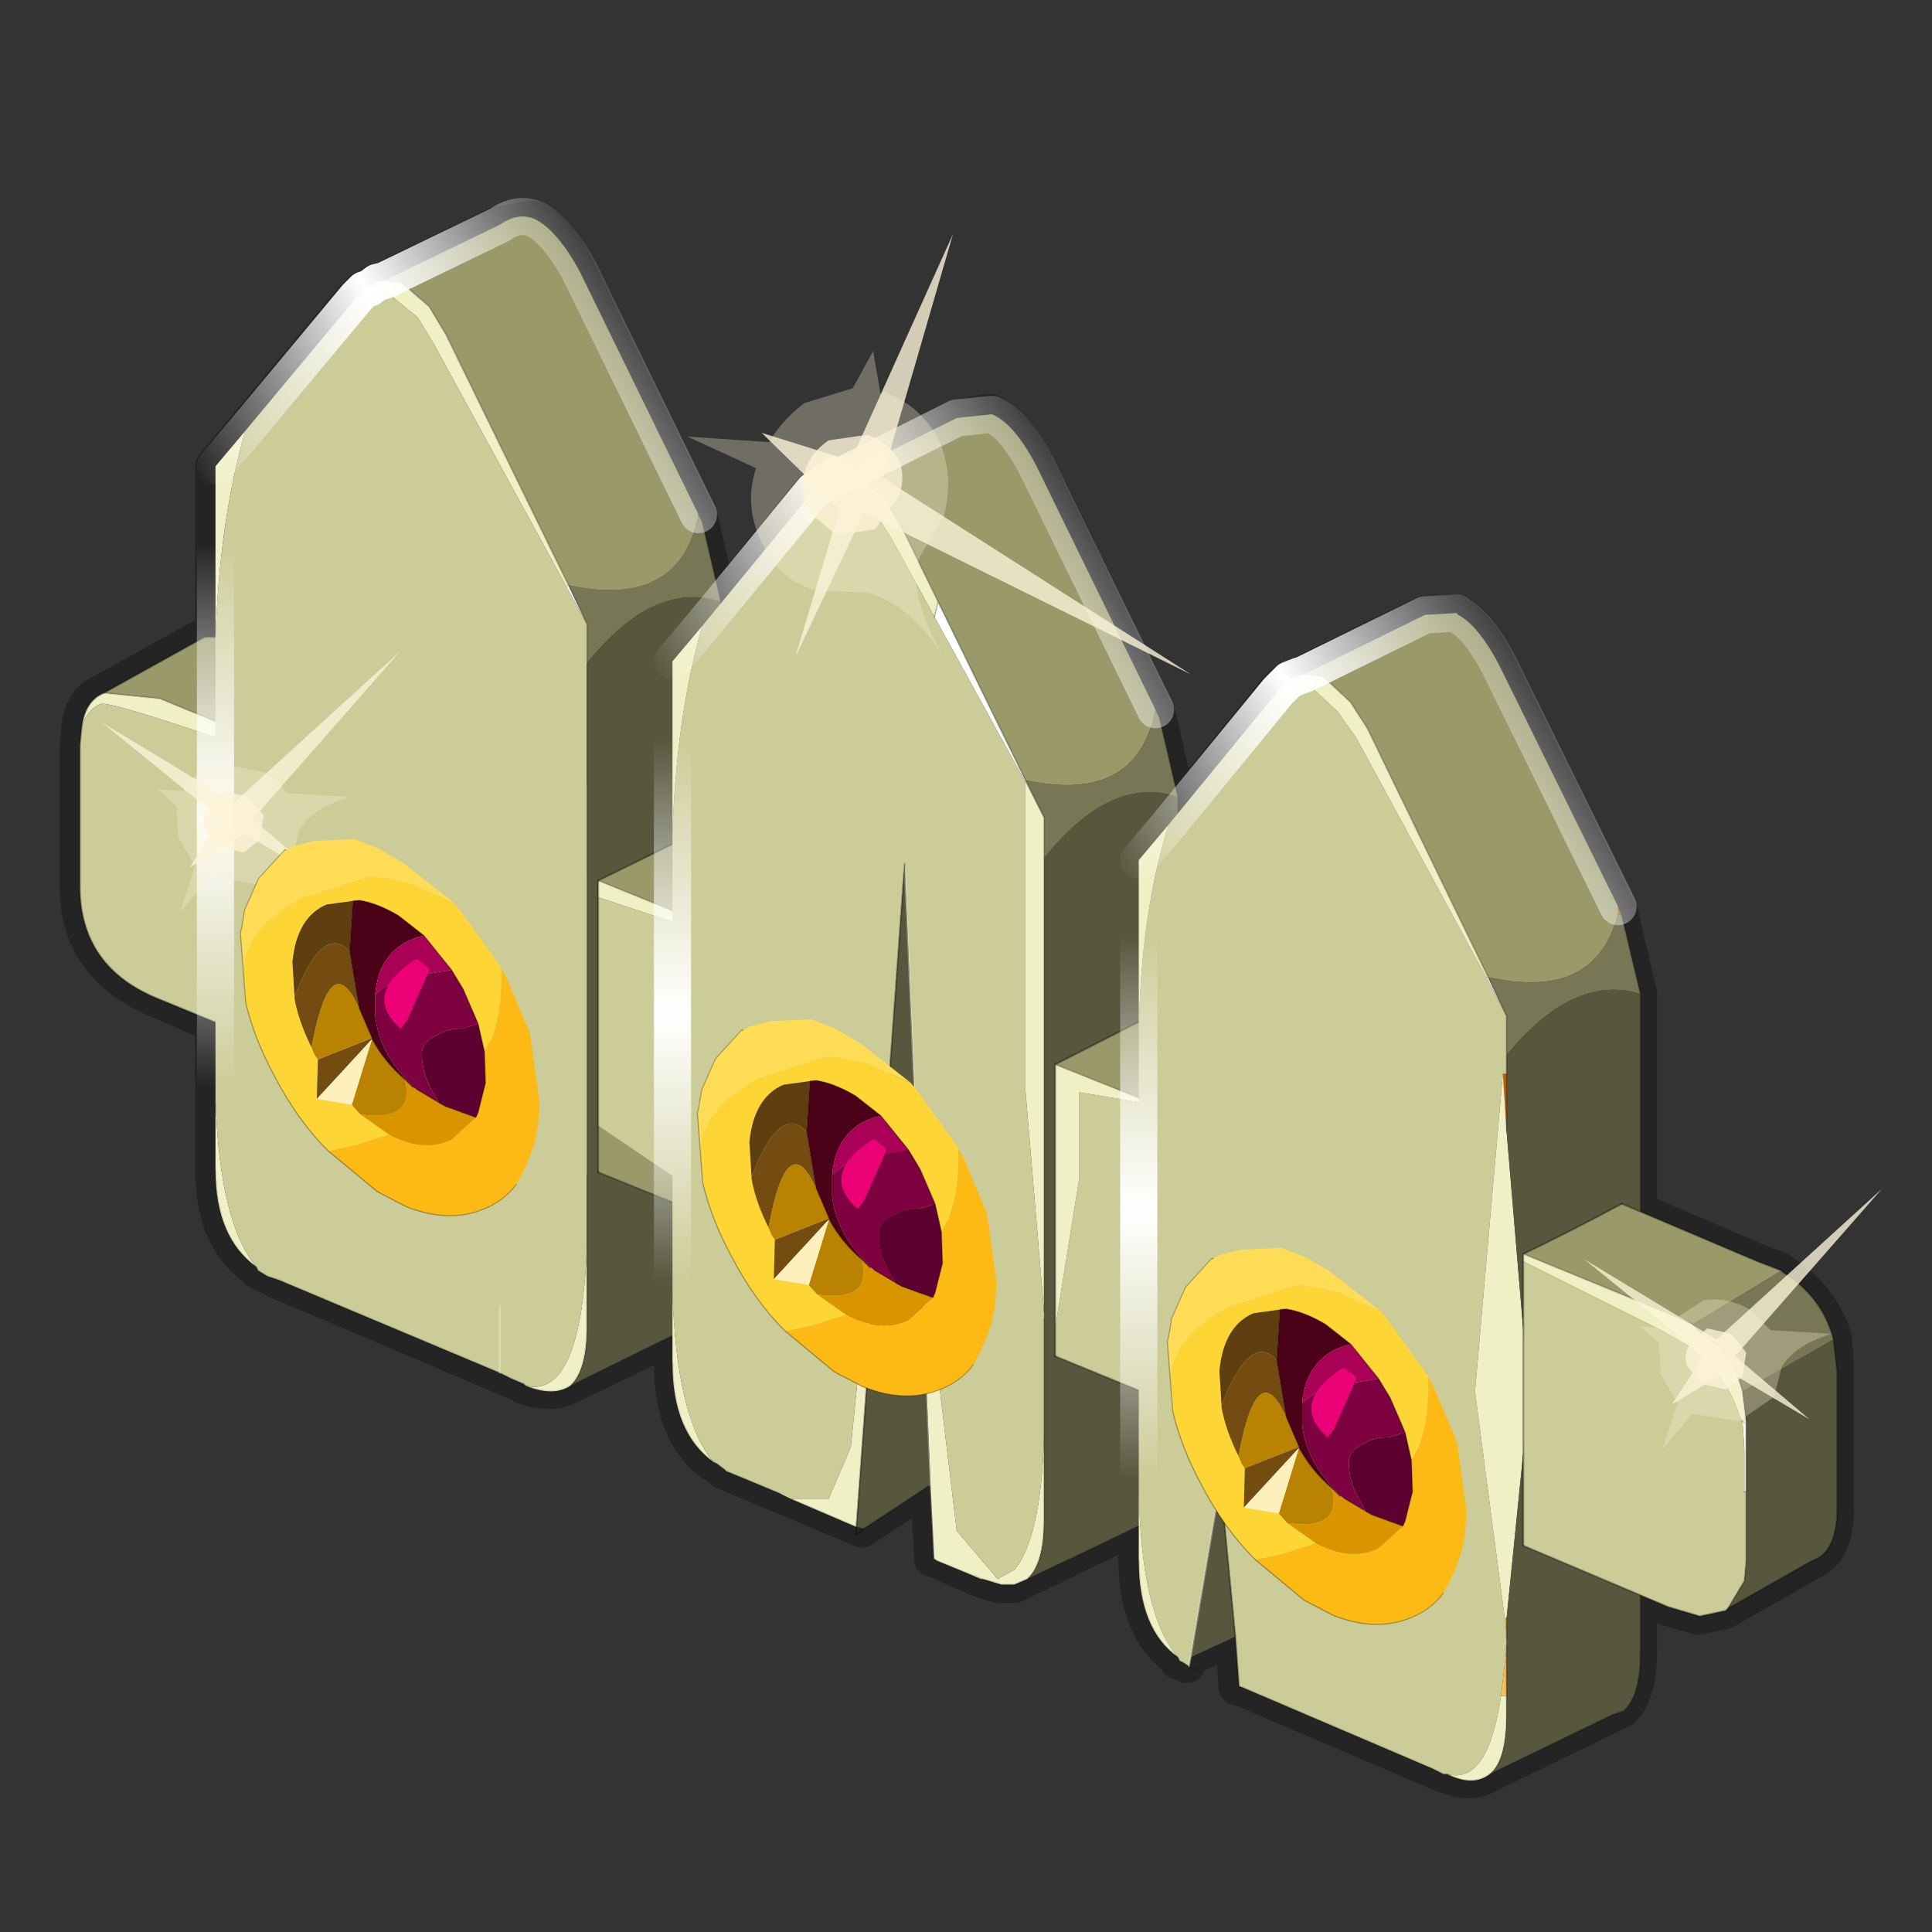 <?xml version="1.0" encoding="UTF-8" standalone="no"?>
<svg xmlns:xlink="http://www.w3.org/1999/xlink" height="520.0px" width="520.0px" xmlns="http://www.w3.org/2000/svg">
  <rect width="100%" height="100%" fill="#333333" stroke="none"/>
  <g transform="matrix(10.0, 0.0, 0.0, 10.0, 0.0, 0.0)">
    <use height="52.0" transform="matrix(1.0, 0.0, 0.0, 1.0, 0.0, 0.0)" width="52.0" xlink:href="#shape0"/>
    <use height="19.5" transform="matrix(0.571, -0.147, 0.0, 0.571, 6.472, 23.114)" width="14.1" xlink:href="#sprite0"/>
    <use height="19.5" transform="matrix(0.571, -0.147, 0.0, 0.571, 31.422, 34.114)" width="14.1" xlink:href="#sprite0"/>
    <use height="19.5" transform="matrix(0.571, -0.147, 0.0, 0.571, 18.772, 27.964)" width="14.1" xlink:href="#sprite0"/>
    <use height="68.35" transform="matrix(0.722, 0.0, 0.0, 0.722, 26.261, 8.594)" width="26.0" xlink:href="#sprite1"/>
    <use height="68.35" transform="matrix(0.722, 0.0, 0.0, 0.722, 1.711, -1.456)" width="26.0" xlink:href="#sprite3"/>
    <use height="68.35" transform="matrix(0.722, 0.0, 0.0, 0.722, 14.011, 3.744)" width="26.0" xlink:href="#sprite3"/>
  </g>
  <defs>
    <g id="shape0" transform="matrix(1.0, 0.0, 0.0, 1.0, 0.0, 0.0)">
      <path d="M52.0 0.0 L52.0 52.0 0.0 52.0 0.0 0.0 52.0 0.0" fill="#33cc33" fill-opacity="0.0" fill-rule="evenodd" stroke="none"/>
      <path d="M47.9 34.2 L47.25 33.95 44.1 32.6 44.1 26.75 43.6 24.6 43.5 24.4 40.3 17.9 Q39.75 16.8 39.2 16.55 L39.15 16.5 38.3 16.55 38.2 16.6 35.05 18.15 34.95 18.2 34.7 18.3 34.55 18.4 34.45 18.5 34.35 18.6 31.65 21.9 31.65 21.45 31.15 19.25 31.05 19.1 27.85 12.5 Q27.3 11.4 26.65 11.1 L25.75 11.25 22.6 12.8 22.4 12.8 22.2 12.95 22.05 13.05 21.95 13.15 21.85 13.2 19.35 16.3 19.35 16.2 18.85 14.05 18.75 13.85 15.55 7.3 Q15.0 6.15 14.35 5.9 L13.4 6.05 10.3 7.55 10.1 7.6 9.9 7.75 9.75 7.8 9.65 7.9 9.55 8.0 5.75 12.55 5.75 17.15 5.45 17.15 2.75 18.65 Q2.25 18.85 2.15 19.55 L2.1 20.05 2.1 23.85 Q2.1 26.0 4.25 26.9 L5.75 27.55 5.75 31.45 Q5.75 33.3 6.85 34.1 L6.95 34.2 7.15 34.3 7.45 34.45 14.05 37.25 14.1 37.3 Q14.85 37.55 15.3 37.3 L18.1 35.95 18.1 36.7 Q18.1 38.55 19.15 39.35 L19.25 39.4 19.45 39.55 19.5 39.6 19.75 39.7 23.2 41.15 24.95 40.0 25.0 40.0 25.1 41.95 25.15 41.95 26.4 42.5 26.9 42.65 27.3 42.65 27.6 42.5 30.6 41.05 30.6 41.95 Q30.6 43.8 31.65 44.6 L31.7 44.7 31.8 44.7 31.95 44.8 32.0 44.6 33.2 44.05 33.3 45.4 33.35 45.4 38.5 47.6 38.85 47.75 38.9 47.75 Q39.6 48.05 40.05 47.75 L43.35 46.15 43.65 46.0 Q44.1 45.6 44.1 44.45 L44.1 42.95 44.85 43.25 45.7 43.5 46.4 43.35 46.5 43.3 48.7 42.05 48.95 41.9 Q49.4 41.55 49.4 40.6 L49.4 36.9 49.35 36.05 Q49.0 34.9 47.95 34.25 L47.9 34.2 Z" fill="none" stroke="#000000" stroke-linecap="round" stroke-linejoin="round" stroke-opacity="0.302" stroke-width="1.0"/>
      <path d="M21.4 23.45 L21.5 23.5 Q22.55 24.15 22.9 25.3 L20.35 26.8 Q20.1 25.75 19.2 25.1 L19.0 24.9 21.4 23.45" fill="#777755" fill-rule="evenodd" stroke="none"/>
      <path d="M2.8 18.65 L5.5 17.15 Q6.0 17.1 6.85 17.4 L20.85 23.2 21.4 23.45 19.0 24.9 18.3 24.6 18.2 24.6 15.6 23.45 4.3 18.8 2.8 18.65" fill="#99996a" fill-rule="evenodd" stroke="none"/>
      <path d="M2.2 19.55 Q2.3 18.85 2.8 18.65 L4.3 18.8 15.6 23.45 10.2 21.4 Q3.0 18.8 2.7 18.95 2.35 19.1 2.2 19.55" fill="#f0f0c6" fill-rule="evenodd" stroke="none"/>
      <path d="M20.0 32.75 L19.9 32.8 19.2 32.9 18.3 32.65 4.3 26.9 Q2.15 26.05 2.15 23.85 L2.15 20.05 2.2 19.55 Q2.35 19.1 2.7 18.95 3.0 18.8 10.2 21.4 L15.6 23.45 18.2 24.6 18.3 24.6 19.0 24.9 19.2 25.1 Q20.1 25.75 20.35 26.8 L20.45 27.6 20.45 29.55 20.45 31.4 20.45 32.0 20.0 32.75 M19.15 29.0 L20.45 29.55 19.15 29.0" fill="#cccc99" fill-rule="evenodd" stroke="none"/>
      <path d="M22.9 25.3 L22.95 26.15 22.95 29.95 Q22.95 30.95 22.5 31.3 L22.2 31.45 20.0 32.75 20.45 32.0 20.45 31.4 20.45 29.55 22.05 28.65 20.45 29.55 20.45 27.6 20.35 26.8 22.9 25.3" fill="#57573e" fill-rule="evenodd" stroke="none"/>
      <path d="M2.8 18.65 L5.5 17.15 Q6.0 17.1 6.85 17.4 L20.85 23.2 21.4 23.45 21.5 23.5 Q22.55 24.15 22.9 25.3 L22.95 26.15 22.95 29.95 Q22.95 30.95 22.5 31.3 L22.2 31.45 20.0 32.75 19.9 32.8 19.2 32.9 18.3 32.65 4.3 26.9 Q2.15 26.05 2.15 23.85 L2.15 20.05 2.2 19.55 Q2.3 18.85 2.8 18.65" fill="none" stroke="#000000" stroke-linecap="round" stroke-linejoin="round" stroke-opacity="0.302" stroke-width="0.05"/>
      <path d="M2.8 18.65 L4.3 18.8 15.6 23.45 M18.2 24.6 L18.3 24.6 19.0 24.9 M20.35 26.8 Q20.1 25.75 19.2 25.1 L19.0 24.9 M20.0 32.75 L20.45 32.0 20.45 31.4 20.45 29.55 20.45 27.6 20.35 26.8" fill="none" stroke="#000000" stroke-linecap="round" stroke-linejoin="round" stroke-opacity="0.153" stroke-width="0.05"/>
      <path d="M20.45 29.55 L19.15 29.0 M20.45 29.55 L22.05 28.65" fill="none" stroke="#ffffff" stroke-linecap="round" stroke-linejoin="round" stroke-opacity="0.302" stroke-width="0.05"/>
      <path d="M15.25 15.8 L15.3 15.75 15.8 16.8 15.25 15.8 M9.95 7.75 L9.95 7.8 Q9.85 7.8 9.8 7.9 L9.8 7.8 9.95 7.75" fill="#ffffff" fill-rule="evenodd" stroke="none"/>
      <path d="M18.8 13.85 L18.9 14.05 19.4 16.2 Q17.6 15.6 15.8 17.85 L15.8 16.8 15.3 15.75 Q18.3 16.4 18.8 13.85" fill="#777755" fill-rule="evenodd" stroke="none"/>
      <path d="M15.3 15.75 L12.0 9.0 11.55 8.25 10.8 7.6 10.35 7.55 13.45 6.05 Q13.95 5.7 14.4 5.9 15.0 6.2 15.6 7.3 L18.8 13.85 Q18.3 16.4 15.3 15.75" fill="#99996a" fill-rule="evenodd" stroke="none"/>
      <path d="M15.25 15.8 L11.7 9.3 11.25 8.55 10.45 7.9 9.95 7.8 9.95 7.75 10.15 7.6 10.35 7.55 10.8 7.6 11.55 8.25 12.0 9.0 15.3 15.75 15.25 15.8 M6.6 11.6 Q5.9 14.05 5.8 17.2 L5.8 12.55 6.6 11.6 M5.8 29.55 Q5.9 32.9 6.9 34.1 5.8 33.3 5.8 31.5 L5.8 29.55 M15.35 37.3 Q14.9 37.6 14.15 37.3 15.65 37.65 15.8 33.5 L15.8 35.7 Q15.8 36.9 15.35 37.3" fill="#f0f0c6" fill-rule="evenodd" stroke="none"/>
      <path d="M9.95 7.8 L10.45 7.9 11.25 8.55 11.7 9.3 15.25 15.8 15.8 16.8 15.8 17.85 15.8 33.5 Q15.65 37.65 14.15 37.3 L14.1 37.25 13.75 37.1 13.45 36.95 7.5 34.45 7.2 34.35 6.95 34.2 6.9 34.1 Q5.9 32.9 5.8 29.55 L5.8 17.2 Q5.9 14.05 6.6 11.6 L9.6 8.0 9.7 7.9 9.8 7.8 9.8 7.9 Q9.85 7.8 9.95 7.8 M13.45 35.15 L13.45 36.95 13.45 35.15" fill="#cccc99" fill-rule="evenodd" stroke="none"/>
      <path d="M19.4 16.2 L19.4 33.95 Q19.4 35.15 18.95 35.55 L18.6 35.7 15.35 37.3 Q15.8 36.9 15.8 35.7 L15.8 33.5 15.8 17.85 Q17.6 15.6 19.4 16.2" fill="#57573e" fill-rule="evenodd" stroke="none"/>
      <path d="M15.3 15.75 L12.0 9.0 11.55 8.25 10.8 7.6 10.35 7.55 M6.9 34.1 L6.95 34.2 7.2 34.35 7.5 34.45 13.45 36.95 M18.8 13.85 L18.9 14.05 19.4 16.2 19.4 33.95 Q19.4 35.15 18.95 35.55 L18.6 35.7 15.35 37.3 Q14.9 37.6 14.15 37.3 L13.75 37.1 13.45 36.95 M15.8 16.8 L15.3 15.75 M15.8 16.8 L15.8 17.85 M6.9 34.1 Q5.8 33.3 5.8 31.5 M15.8 33.5 L15.8 35.7 Q15.8 36.9 15.35 37.3 M15.8 33.5 L15.8 17.85 M14.15 37.3 L14.1 37.25 13.75 37.1" fill="none" stroke="#000000" stroke-linecap="round" stroke-linejoin="round" stroke-opacity="0.153" stroke-width="0.05"/>
      <path d="M13.45 36.95 L13.45 35.15" fill="none" stroke="#ffffff" stroke-linecap="round" stroke-linejoin="round" stroke-opacity="0.302" stroke-width="0.05"/>
      <path d="M10.35 7.55 L10.15 7.6 9.95 7.75 M9.8 7.8 L9.7 7.9 9.6 8.0 6.6 11.6 M9.8 7.8 L9.95 7.75 M10.35 7.55 L13.45 6.05 Q13.95 5.7 14.4 5.9 15.0 6.2 15.6 7.3 L18.8 13.85 M5.8 12.55 L6.6 11.6" fill="none" stroke="url(#gradient0)" stroke-linecap="round" stroke-linejoin="round" stroke-width="1.0"/>
      <path d="M5.8 17.2 L5.8 29.55 M5.8 17.2 L5.8 12.55 M5.8 31.5 L5.8 29.55" fill="none" stroke="url(#gradient1)" stroke-linecap="round" stroke-linejoin="round" stroke-width="1.0"/>
      <path d="M18.75 22.4 L22.45 23.9 23.05 24.15 20.65 25.65 20.05 25.3 16.1 23.7 18.75 22.4 M20.75 33.45 L20.05 33.15 16.1 31.55 16.1 30.3 20.75 33.45" fill="#99996a" fill-rule="evenodd" stroke="none"/>
      <path d="M20.65 25.65 L23.05 24.15 23.1 24.2 Q24.15 24.85 24.45 26.0 L22.0 27.45 Q21.75 26.4 20.9 25.8 L20.65 25.65" fill="#777755" fill-rule="evenodd" stroke="none"/>
      <path d="M16.1 23.7 L20.05 25.3 20.65 25.65 16.1 24.15 16.1 23.7" fill="#f0f0c6" fill-rule="evenodd" stroke="none"/>
      <path d="M21.6 33.25 L21.6 33.3 20.9 33.45 20.75 33.45 16.1 30.3 16.1 24.15 20.65 25.65 20.9 25.8 Q21.75 26.4 22.0 27.45 L22.15 28.25 22.15 31.95 22.05 32.5 Q22.0 33.05 21.6 33.25" fill="#cccc99" fill-rule="evenodd" stroke="none"/>
      <path d="M24.45 26.0 L24.6 26.85 24.6 30.55 Q24.6 31.5 24.1 31.85 L23.8 32.0 21.6 33.25 Q22.0 33.05 22.05 32.5 L22.15 31.95 22.15 28.25 22.0 27.45 24.45 26.0" fill="#57573e" fill-rule="evenodd" stroke="none"/>
      <path d="M18.75 22.4 L16.1 23.7 M16.1 31.55 L16.1 30.3 16.1 24.15 16.1 23.7" fill="none" stroke="#000000" stroke-linecap="round" stroke-linejoin="round" stroke-opacity="0.353" stroke-width="0.05"/>
      <path d="M16.1 23.7 L20.05 25.3 20.65 25.65 M22.0 27.45 Q21.75 26.4 20.9 25.8 L20.65 25.65 M21.6 33.25 Q22.0 33.05 22.05 32.5 L22.15 31.95 22.15 28.25 22.0 27.45" fill="none" stroke="#000000" stroke-linecap="round" stroke-linejoin="round" stroke-opacity="0.153" stroke-width="0.05"/>
      <path d="M23.05 24.15 L22.45 23.9 18.75 22.4 M23.05 24.15 L23.1 24.2 Q24.15 24.85 24.45 26.0 L24.6 26.85 24.6 30.55 Q24.6 31.5 24.1 31.85 L23.8 32.0 21.6 33.25 21.6 33.3 20.9 33.45 20.75 33.45 20.05 33.15 16.1 31.55" fill="none" stroke="#000000" stroke-linecap="round" stroke-linejoin="round" stroke-opacity="0.302" stroke-width="0.05"/>
      <path d="M22.25 12.95 L22.25 13.05 22.1 13.1 22.1 13.05 22.25 12.95" fill="#febb56" fill-rule="evenodd" stroke="none"/>
      <path d="M25.15 16.6 L25.25 16.2 27.6 21.0 28.1 22.0 27.6 21.05 25.15 16.6" fill="#ffffff" fill-rule="evenodd" stroke="none"/>
      <path d="M25.25 16.2 L24.3 14.25 23.85 13.5 23.1 12.8 22.65 12.8 25.75 11.25 26.7 11.15 Q27.3 11.4 27.9 12.55 L31.1 19.1 Q30.6 21.65 27.6 21.0 L25.25 16.2" fill="#99996a" fill-rule="evenodd" stroke="none"/>
      <path d="M22.65 12.8 L23.1 12.8 23.85 13.5 24.3 14.25 25.25 16.2 25.15 16.6 24.0 14.5 23.55 13.8 22.75 13.1 22.25 13.05 22.25 12.95 22.45 12.8 22.65 12.8 M18.1 17.8 L18.9 16.85 Q18.2 19.3 18.1 22.45 L18.1 17.8 M18.1 34.75 Q18.2 38.15 19.2 39.35 18.1 38.55 18.1 36.7 L18.1 34.75 M21.3 40.35 L22.3 40.35 22.9 38.95 24.0 28.1 23.05 41.1 21.3 40.35 M24.75 32.85 L25.75 41.2 26.85 42.5 27.3 42.25 Q28.0 41.45 28.1 38.75 L28.1 40.95 Q28.1 42.1 27.65 42.5 L27.3 42.65 26.95 42.65 26.45 42.5 26.4 42.5 26.05 42.35 25.2 42.0 25.15 41.95 25.05 40.0 24.75 32.85 M28.1 35.3 L27.6 29.35 27.6 21.05 28.1 22.0 28.1 23.1 28.1 35.3" fill="#f0f0c6" fill-rule="evenodd" stroke="none"/>
      <path d="M22.25 13.05 L22.75 13.1 23.55 13.8 24.0 14.5 25.15 16.6 27.6 21.05 27.6 29.35 28.1 35.3 28.1 35.5 28.1 38.75 Q28.0 41.45 27.3 42.25 L26.85 42.5 25.75 41.2 24.75 32.85 24.75 32.6 24.35 23.25 24.0 28.1 22.9 38.95 22.3 40.35 21.3 40.35 21.0 40.2 19.8 39.7 19.55 39.6 19.5 39.55 19.3 39.4 19.2 39.35 Q18.2 38.15 18.1 34.75 L18.1 22.45 Q18.2 19.3 18.9 16.85 L21.9 13.2 22.0 13.15 22.1 13.05 22.1 13.1 22.25 13.05" fill="#cccc99" fill-rule="evenodd" stroke="none"/>
      <path d="M27.6 21.0 Q30.6 21.65 31.1 19.1 L31.2 19.3 31.7 21.45 Q29.9 20.85 28.1 23.1 L28.1 22.0 27.6 21.0" fill="#777755" fill-rule="evenodd" stroke="none"/>
      <path d="M24.0 28.1 L24.35 23.25 24.75 32.6 24.75 32.85 25.05 40.0 25.0 40.0 23.25 41.15 23.05 41.1 24.0 28.1 M28.1 38.75 L28.1 35.5 28.1 35.3 28.1 23.1 Q29.9 20.85 31.7 21.45 L31.7 39.2 Q31.7 40.4 31.25 40.8 L30.9 40.95 Q29.25 41.75 27.65 42.5 28.1 42.1 28.1 40.95 L28.1 38.75" fill="#57573e" fill-rule="evenodd" stroke="none"/>
      <path d="M25.25 16.2 L24.3 14.25 23.85 13.5 23.1 12.8 22.65 12.8 M25.15 16.6 L25.25 16.2 27.6 21.0 M19.2 39.35 L19.3 39.4 19.5 39.55 19.55 39.6 19.8 39.7 21.0 40.2 M28.1 38.75 L28.1 35.5 M31.1 19.1 L31.2 19.3 31.7 21.45 31.7 39.2 Q31.7 40.4 31.25 40.8 L30.9 40.95 Q29.25 41.75 27.65 42.5 L27.3 42.65 26.95 42.65 26.45 42.5 26.05 42.35 25.2 42.0 25.15 41.95 M23.05 41.1 L21.3 40.35 M28.1 22.0 L27.6 21.0 M28.1 22.0 L28.1 23.1 M28.1 35.3 L28.1 23.1 M26.45 42.5 L26.4 42.5 26.05 42.35 M28.1 38.75 L28.1 40.95 Q28.1 42.1 27.65 42.5 M19.2 39.35 Q18.1 38.55 18.1 36.7 M23.05 41.1 L23.25 41.15" fill="none" stroke="#000000" stroke-linecap="round" stroke-linejoin="round" stroke-opacity="0.153" stroke-width="0.05"/>
      <path d="M24.35 23.25 L24.75 32.6 M25.15 41.95 L25.05 40.0 24.75 32.85" fill="none" stroke="#ffffff" stroke-linecap="round" stroke-linejoin="round" stroke-opacity="0.302" stroke-width="0.05"/>
      <path d="M24.0 28.1 L24.35 23.25 M25.0 40.0 L23.25 41.15 23.05 41.3 23.05 41.1 M24.0 28.1 L23.05 41.1" fill="none" stroke="#000000" stroke-linecap="round" stroke-linejoin="round" stroke-opacity="0.302" stroke-width="0.05"/>
      <path d="M22.65 12.8 L22.45 12.8 22.25 12.95 M31.1 19.1 L27.9 12.55 Q27.3 11.4 26.7 11.15 L25.75 11.25 22.65 12.8 M18.9 16.85 L21.9 13.2 22.0 13.15 22.1 13.05 22.25 12.95 M18.1 17.8 L18.9 16.85" fill="none" stroke="url(#gradient2)" stroke-linecap="round" stroke-linejoin="round" stroke-width="1.0"/>
      <path d="M18.1 22.45 L18.1 34.75 M18.1 22.45 L18.1 17.8 M18.1 36.7 L18.1 34.75" fill="none" stroke="url(#gradient3)" stroke-linecap="round" stroke-linejoin="round" stroke-width="1.0"/>
      <path d="M31.15 29.75 L28.4 28.65 31.05 27.3 34.75 28.85 35.3 29.1 33.0 30.55 32.3 30.25 31.15 29.75" fill="#99996a" fill-rule="evenodd" stroke="none"/>
      <path d="M35.3 29.1 L35.4 29.15 Q36.5 29.8 36.8 30.95 L34.35 32.35 Q34.05 31.35 33.2 30.7 L33.0 30.55 35.3 29.1" fill="#777755" fill-rule="evenodd" stroke="none"/>
      <path d="M31.15 29.75 L29.05 29.4 29.05 31.7 28.4 35.75 28.4 28.65 31.15 29.75" fill="#f0f0c6" fill-rule="evenodd" stroke="none"/>
      <path d="M28.4 35.75 L29.05 31.7 29.05 29.4 31.15 29.75 32.3 30.25 33.0 30.55 33.2 30.7 Q34.05 31.35 34.35 32.35 L34.4 33.2 34.4 35.0 34.4 36.9 34.35 37.45 33.95 38.2 33.85 38.25 33.2 38.35 32.3 38.1 28.4 36.5 28.4 35.75 M33.1 34.5 L34.4 35.0 33.1 34.5" fill="#cccc99" fill-rule="evenodd" stroke="none"/>
      <path d="M33.95 38.2 L34.35 37.45 34.4 36.9 34.4 35.0 34.4 33.2 34.35 32.35 36.8 30.95 36.85 31.8 36.85 35.5 Q36.85 36.4 36.4 36.8 L36.15 36.95 33.95 38.2 M36.85 31.8 L34.4 33.2 36.85 31.8 M36.0 34.15 L34.4 35.0 36.0 34.15" fill="#57573e" fill-rule="evenodd" stroke="none"/>
      <path d="M28.4 28.65 L28.4 35.75 28.4 36.5 M31.05 27.3 L28.4 28.65" fill="none" stroke="#000000" stroke-linecap="round" stroke-linejoin="round" stroke-opacity="0.353" stroke-width="0.05"/>
      <path d="M31.15 29.75 L28.4 28.65 M33.95 38.2 L34.35 37.45 34.4 36.9 34.4 35.0 36.0 34.15 M33.0 30.55 L33.2 30.7 Q34.05 31.35 34.35 32.35 L34.4 33.2 36.85 31.8 M31.15 29.75 L32.3 30.25 33.0 30.55 M34.4 33.2 L34.4 35.0" fill="none" stroke="#000000" stroke-linecap="round" stroke-linejoin="round" stroke-opacity="0.153" stroke-width="0.05"/>
      <path d="M28.4 36.5 L32.3 38.1 33.2 38.35 33.85 38.25 33.95 38.2 M36.8 30.95 Q36.5 29.8 35.4 29.15 L35.3 29.1 34.75 28.85 31.05 27.3 M36.8 30.95 L36.85 31.8 36.85 35.5 Q36.85 36.4 36.4 36.8 L36.15 36.95 33.95 38.2" fill="none" stroke="#000000" stroke-linecap="round" stroke-linejoin="round" stroke-opacity="0.302" stroke-width="0.05"/>
      <path d="M34.4 35.0 L33.1 34.5" fill="none" stroke="#ffffff" stroke-linecap="round" stroke-linejoin="round" stroke-opacity="0.302" stroke-width="0.05"/>
      <path d="M43.55 24.4 L43.65 24.65 43.55 24.6 43.55 24.4" fill="#ab5500" fill-rule="evenodd" stroke="none"/>
      <path d="M34.75 18.4 L34.6 18.45 34.6 18.4 34.7 18.3 34.75 18.4 M40.0 26.3 L40.05 26.3 40.55 27.35 40.0 26.3" fill="#ffffff" fill-rule="evenodd" stroke="none"/>
      <path d="M40.55 44.35 L40.55 45.65 40.4 45.65 40.55 44.35 M40.5 43.55 L40.55 43.55 40.55 43.95 40.5 43.55" fill="#febb56" fill-rule="evenodd" stroke="none"/>
      <path d="M40.55 28.9 L40.55 30.45 40.45 28.9 40.55 28.9 M40.55 43.55 L40.55 43.95 40.55 43.55" fill="#c16100" fill-rule="evenodd" stroke="none"/>
      <path d="M35.1 18.15 L38.25 16.6 38.35 16.55 39.2 16.5 39.25 16.55 Q39.8 16.85 40.35 17.9 L43.55 24.4 43.55 24.6 Q42.95 26.95 40.05 26.3 L36.8 19.6 36.35 18.9 35.6 18.2 35.1 18.15" fill="#99996a" fill-rule="evenodd" stroke="none"/>
      <path d="M38.95 47.75 L38.85 47.75 38.55 47.6 33.4 45.4 33.35 45.4 33.25 44.05 32.85 39.9 32.05 44.6 32.0 44.85 31.85 44.75 31.75 44.7 31.7 44.6 Q30.7 43.45 30.65 40.05 L30.65 27.8 Q30.7 24.6 31.45 22.2 L34.4 18.6 34.45 18.55 34.6 18.4 34.6 18.45 34.75 18.4 35.25 18.45 36.0 19.15 36.5 19.85 40.0 26.3 40.55 27.35 40.55 28.4 40.55 28.9 40.45 28.9 39.7 37.45 40.5 43.55 40.55 43.95 40.55 44.1 40.55 44.2 40.55 44.3 40.55 44.35 40.4 45.65 Q40.05 48.05 38.95 47.75" fill="#cccc99" fill-rule="evenodd" stroke="none"/>
      <path d="M40.1 47.75 Q39.65 48.1 38.95 47.75 40.05 48.05 40.4 45.65 L40.55 45.65 40.55 46.15 Q40.55 47.4 40.1 47.75 M34.75 18.4 L34.7 18.3 34.95 18.2 35.1 18.15 35.6 18.2 36.35 18.9 36.8 19.6 40.05 26.3 40.0 26.3 36.5 19.85 36.0 19.15 35.25 18.45 34.75 18.4 M31.45 22.2 Q30.7 24.6 30.65 27.8 L30.65 23.15 31.45 22.2 M30.65 40.05 Q30.7 43.45 31.7 44.6 30.65 43.85 30.65 42.0 L30.65 40.05 M40.45 28.9 L40.55 30.45 41.15 37.6 40.55 43.55 40.5 43.55 39.7 37.45 40.45 28.9" fill="#f0f0c6" fill-rule="evenodd" stroke="none"/>
      <path d="M43.65 24.65 L44.15 26.75 Q42.35 26.2 40.55 28.4 L40.55 27.35 40.05 26.3 Q42.95 26.95 43.55 24.6 L43.65 24.65" fill="#777755" fill-rule="evenodd" stroke="none"/>
      <path d="M44.15 26.75 L44.15 44.5 Q44.15 45.65 43.7 46.05 L43.4 46.15 40.1 47.75 Q40.55 47.4 40.55 46.15 L40.55 45.65 40.55 44.35 40.55 44.3 40.55 44.2 40.55 44.1 40.55 43.95 40.55 43.55 41.15 37.6 40.55 30.45 40.55 28.9 40.55 28.4 Q42.35 26.2 44.15 26.75 M33.25 44.05 L32.05 44.6 32.85 39.9 33.25 44.05" fill="#57573e" fill-rule="evenodd" stroke="none"/>
      <path d="M43.55 24.4 L43.65 24.65 44.15 26.75 44.15 44.5 Q44.15 45.65 43.7 46.05 L43.4 46.15 40.1 47.75 Q39.65 48.1 38.95 47.75 L38.85 47.75 38.55 47.6 33.4 45.4 33.35 45.4 M32.0 44.85 L32.25 44.95 M31.7 44.6 L31.75 44.7 31.85 44.75 32.0 44.85 M40.05 26.3 L36.8 19.6 36.35 18.9 35.6 18.2 35.1 18.15 M40.05 26.3 L40.55 27.35 40.55 28.4 M40.55 30.45 L40.55 28.9 40.55 28.4 M40.55 43.55 L40.55 43.95 40.55 44.1 M40.55 44.3 L40.55 44.35 40.55 45.65 40.55 46.15 Q40.55 47.4 40.1 47.75 M31.7 44.6 Q30.65 43.85 30.65 42.0" fill="none" stroke="#000000" stroke-linecap="round" stroke-linejoin="round" stroke-opacity="0.153" stroke-width="0.05"/>
      <path d="M32.05 44.6 L32.0 44.85 M32.05 44.6 L32.85 39.9" fill="none" stroke="#ffffff" stroke-linecap="round" stroke-linejoin="round" stroke-opacity="0.302" stroke-width="0.05"/>
      <path d="M33.35 45.4 L33.25 44.05 M32.85 39.9 L33.25 44.05" fill="none" stroke="#000000" stroke-linecap="round" stroke-linejoin="round" stroke-opacity="0.302" stroke-width="0.05"/>
      <path d="M35.1 18.15 L38.25 16.6 38.35 16.55 39.2 16.5 39.25 16.55 Q39.8 16.85 40.35 17.9 L43.55 24.4 M34.7 18.3 L34.6 18.4 34.45 18.55 34.4 18.6 31.45 22.2 30.65 23.15 M35.1 18.15 L34.95 18.2 34.7 18.3" fill="none" stroke="url(#gradient4)" stroke-linecap="round" stroke-linejoin="round" stroke-width="1.0"/>
      <path d="M30.65 27.8 L30.65 40.05 M30.65 23.15 L30.65 27.8 M30.65 42.0 L30.65 40.05" fill="none" stroke="url(#gradient5)" stroke-linecap="round" stroke-linejoin="round" stroke-width="1.0"/>
      <path d="M47.0 38.35 L46.9 38.25 47.0 38.35 47.0 40.15 46.95 40.15 46.95 39.0 46.9 38.25 47.0 38.25 47.0 38.35" fill="#ffffff" fill-rule="evenodd" stroke="none"/>
      <path d="M46.9 38.25 L47.0 38.25 46.9 38.25" fill="#febb56" fill-rule="evenodd" stroke="none"/>
      <path d="M45.55 35.65 L44.9 35.35 41.0 33.75 Q42.35 33.1 43.65 32.4 L47.3 33.95 47.95 34.2 45.55 35.65" fill="#99996a" fill-rule="evenodd" stroke="none"/>
      <path d="M41.0 33.95 L41.0 33.75 44.9 35.35 45.55 35.65 45.75 35.85 Q46.65 36.45 46.9 37.45 L47.0 38.25 46.9 38.25 46.85 38.2 46.8 38.05 Q46.5 37.1 45.65 36.4 L45.4 36.2 44.7 35.8 41.0 33.95" fill="#f0f0c6" fill-rule="evenodd" stroke="none"/>
      <path d="M41.0 33.95 L44.7 35.8 45.4 36.2 45.65 36.4 Q46.5 37.1 46.8 38.05 L46.85 38.2 46.9 38.25 46.95 39.0 46.95 40.15 47.0 40.15 47.0 42.0 46.95 42.55 46.5 43.3 46.45 43.35 45.75 43.5 44.9 43.25 41.0 41.6 41.0 33.95" fill="#cccc99" fill-rule="evenodd" stroke="none"/>
      <path d="M46.9 37.45 Q46.65 36.45 45.75 35.85 L45.55 35.65 47.95 34.2 48.0 34.25 Q49.05 34.9 49.35 36.05 L46.9 37.45" fill="#777755" fill-rule="evenodd" stroke="none"/>
      <path d="M47.0 38.25 L46.9 37.45 49.35 36.05 49.45 36.95 49.45 40.6 Q49.45 41.55 49.0 41.9 L48.7 42.05 46.5 43.3 46.95 42.55 47.0 42.0 47.0 40.15 47.0 38.35 47.0 38.25" fill="#57573e" fill-rule="evenodd" stroke="none"/>
      <path d="M41.0 33.75 L41.0 33.95 M41.0 33.75 Q42.35 33.1 43.65 32.4 M41.0 41.6 L41.0 33.95" fill="none" stroke="#000000" stroke-linecap="round" stroke-linejoin="round" stroke-opacity="0.353" stroke-width="0.05"/>
      <path d="M47.0 38.25 L46.9 37.45 Q46.65 36.45 45.75 35.85 L45.55 35.65 44.9 35.35 41.0 33.75 M46.9 38.25 L47.0 38.35 47.0 38.25 M46.95 40.15 L47.0 40.15 47.0 38.35 M47.0 40.15 L47.0 42.0 46.95 42.55 46.5 43.3" fill="none" stroke="#000000" stroke-linecap="round" stroke-linejoin="round" stroke-opacity="0.153" stroke-width="0.05"/>
      <path d="M43.65 32.4 L47.3 33.95 47.95 34.2 48.0 34.25 Q49.05 34.9 49.35 36.05 L49.45 36.95 49.45 40.6 Q49.45 41.55 49.0 41.9 L48.7 42.05 46.5 43.3 46.45 43.35 45.75 43.5 44.9 43.25 41.0 41.6" fill="none" stroke="#000000" stroke-linecap="round" stroke-linejoin="round" stroke-opacity="0.302" stroke-width="0.05"/>
      <path d="M23.75 12.85 L32.05 18.15 23.25 13.8 21.4 17.7 22.6 13.7 20.5 11.65 22.9 12.4 25.65 6.3 23.75 12.85" fill="#fcf3d8" fill-opacity="0.792" fill-rule="evenodd" stroke="none"/>
      <path d="M24.75 15.0 Q24.4 15.9 25.35 17.6 24.45 16.25 23.35 15.95 L22.0 15.9 Q21.0 15.65 20.55 14.7 20.0 13.65 20.35 12.6 L18.5 11.75 20.7 11.9 Q21.05 11.3 21.65 10.85 L22.95 10.45 23.5 9.45 23.7 10.6 23.8 10.55 Q24.75 10.9 25.25 11.8 25.7 12.8 25.4 13.9 L24.75 15.0 M22.3 11.85 Q21.8 12.2 21.65 12.7 21.5 13.3 21.8 13.8 L22.5 14.4 23.55 14.25 24.2 13.35 Q24.4 12.75 24.15 12.3 23.85 11.85 23.35 11.7 L22.3 11.85" fill="#fcf3d8" fill-opacity="0.302" fill-rule="evenodd" stroke="none"/>
      <path d="M22.3 11.85 L23.35 11.7 Q23.85 11.85 24.15 12.3 24.4 12.75 24.2 13.35 L23.55 14.25 22.5 14.4 21.8 13.8 Q21.5 13.3 21.65 12.7 21.8 12.2 22.3 11.85" fill="#fcf3d8" fill-opacity="0.843" fill-rule="evenodd" stroke="none"/>
      <path d="M46.2 36.05 L50.65 32.0 46.7 36.5 48.7 38.2 46.5 36.9 45.0 37.8 45.85 36.5 42.65 33.9 46.2 36.05" fill="#fcf3d8" fill-opacity="0.792" fill-rule="evenodd" stroke="none"/>
      <path d="M47.65 35.8 L49.3 35.9 Q48.3 36.2 47.95 36.8 L47.75 37.6 46.8 38.25 45.55 38.05 44.75 39.0 45.15 37.75 44.7 37.0 44.65 36.15 44.15 35.7 44.85 35.75 44.85 35.65 45.85 35.0 Q46.5 34.9 47.1 35.25 L47.65 35.8 M45.4 36.75 L45.8 37.25 46.45 37.4 46.9 37.05 47.0 36.4 46.6 35.9 45.95 35.75 45.5 36.15 Q45.3 36.45 45.4 36.75" fill="#fcf3d8" fill-opacity="0.302" fill-rule="evenodd" stroke="none"/>
      <path d="M45.4 36.75 Q45.3 36.45 45.5 36.15 L45.95 35.75 46.6 35.9 47.0 36.4 46.9 37.05 46.45 37.4 45.8 37.25 45.4 36.75" fill="#fcf3d8" fill-opacity="0.843" fill-rule="evenodd" stroke="none"/>
      <path d="M6.3 21.6 L10.75 17.55 6.8 22.05 8.8 23.75 6.6 22.45 5.1 23.35 5.95 22.05 2.75 19.45 6.3 21.6" fill="#fcf3d8" fill-opacity="0.792" fill-rule="evenodd" stroke="none"/>
      <path d="M7.75 21.35 L9.4 21.45 Q8.4 21.75 8.05 22.35 L7.85 23.15 Q7.55 23.7 6.9 23.8 L5.65 23.6 4.85 24.55 5.25 23.3 4.8 22.55 4.75 21.7 4.25 21.25 4.95 21.3 4.95 21.2 Q5.35 20.7 5.95 20.55 L7.2 20.8 7.75 21.35 M5.5 22.3 L5.9 22.8 6.55 22.95 7.0 22.6 7.1 21.95 6.7 21.45 6.05 21.3 Q5.75 21.4 5.6 21.7 5.4 22.0 5.5 22.3" fill="#fcf3d8" fill-opacity="0.302" fill-rule="evenodd" stroke="none"/>
      <path d="M5.5 22.3 Q5.4 22.0 5.6 21.7 5.75 21.4 6.05 21.3 L6.7 21.45 7.1 21.95 7.0 22.6 6.55 22.95 5.9 22.8 5.5 22.3" fill="#fcf3d8" fill-opacity="0.843" fill-rule="evenodd" stroke="none"/>
    </g>
    <linearGradient gradientTransform="matrix(0.007, -0.004, 0.004, 0.006, 12.3, 11.5)" gradientUnits="userSpaceOnUse" id="gradient0" spreadMethod="pad" x1="-819.2" x2="819.2">
      <stop offset="0.0" stop-color="#ffffff" stop-opacity="0.0"/>
      <stop offset="0.502" stop-color="#ffffff"/>
      <stop offset="0.992" stop-color="#ffffff" stop-opacity="0.0"/>
    </linearGradient>
    <linearGradient gradientTransform="matrix(0.0, 0.009, -0.011, 0.0, 5.8, 22.0)" gradientUnits="userSpaceOnUse" id="gradient1" spreadMethod="pad" x1="-819.2" x2="819.2">
      <stop offset="0.0" stop-color="#ffffff" stop-opacity="0.0"/>
      <stop offset="0.502" stop-color="#ffffff"/>
      <stop offset="0.992" stop-color="#ffffff" stop-opacity="0.0"/>
    </linearGradient>
    <linearGradient gradientTransform="matrix(0.007, -0.004, 0.004, 0.006, 24.6, 16.75)" gradientUnits="userSpaceOnUse" id="gradient2" spreadMethod="pad" x1="-819.2" x2="819.2">
      <stop offset="0.0" stop-color="#ffffff" stop-opacity="0.0"/>
      <stop offset="0.502" stop-color="#ffffff"/>
      <stop offset="0.992" stop-color="#ffffff" stop-opacity="0.0"/>
    </linearGradient>
    <linearGradient gradientTransform="matrix(0.0, 0.009, -0.011, 0.0, 18.1, 27.25)" gradientUnits="userSpaceOnUse" id="gradient3" spreadMethod="pad" x1="-819.2" x2="819.2">
      <stop offset="0.0" stop-color="#ffffff" stop-opacity="0.0"/>
      <stop offset="0.502" stop-color="#ffffff"/>
      <stop offset="0.992" stop-color="#ffffff" stop-opacity="0.0"/>
    </linearGradient>
    <linearGradient gradientTransform="matrix(0.007, -0.004, 0.004, 0.006, 37.1, 22.15)" gradientUnits="userSpaceOnUse" id="gradient4" spreadMethod="pad" x1="-819.2" x2="819.2">
      <stop offset="0.0" stop-color="#ffffff" stop-opacity="0.0"/>
      <stop offset="0.502" stop-color="#ffffff"/>
      <stop offset="0.992" stop-color="#ffffff" stop-opacity="0.0"/>
    </linearGradient>
    <linearGradient gradientTransform="matrix(0.0, 0.009, -0.011, 0.0, 30.65, 32.55)" gradientUnits="userSpaceOnUse" id="gradient5" spreadMethod="pad" x1="-819.2" x2="819.2">
      <stop offset="0.0" stop-color="#ffffff" stop-opacity="0.0"/>
      <stop offset="0.502" stop-color="#ffffff"/>
      <stop offset="0.992" stop-color="#ffffff" stop-opacity="0.0"/>
    </linearGradient>
    <g id="sprite0" transform="matrix(1.0, 0.0, 0.0, 1.0, 7.05, 9.75)">
      <use height="19.5" transform="matrix(1.0, 0.0, 0.0, 1.0, -7.05, -9.75)" width="14.1" xlink:href="#shape1"/>
    </g>
    <g id="shape1" transform="matrix(1.0, 0.0, 0.0, 1.0, 7.05, 9.75)">
      <path d="M2.9 -1.95 L1.6 -3.9 0.4 -5.15 Q-0.6 -6.0 -1.45 -6.35 L-1.75 -6.4 -3.0 -6.55 Q-4.4 -6.3 -4.6 -4.25 L-4.5 -2.6 -4.5 -2.5 Q-4.3 -1.35 -3.7 0.0 L-3.55 0.4 -3.4 0.65 -3.45 2.5 -1.8 3.2 -1.4 3.75 -0.05 5.05 -1.6 5.15 -2.9 5.1 Q-4.35 3.3 -5.45 0.9 -6.4 -1.1 -6.8 -2.9 L-6.8 -3.55 -6.9 -4.35 Q-6.9 -6.35 -4.2 -7.15 L-0.9 -7.35 -0.05 -7.0 1.0 -6.5 3.0 -5.1 3.3 -4.65 5.25 -1.45 5.25 -0.9 Q5.25 0.7 4.8 1.75 L4.45 2.3 4.15 0.9 3.45 -0.9 2.9 -1.95" fill="#fdd535" fill-rule="evenodd" stroke="none"/>
      <path d="M1.6 -3.9 Q0.5 -3.95 -0.1 -3.3 -0.6 -2.8 -0.7 -1.7 L-0.7 -0.7 Q-0.5 1.15 1.1 3.1 L1.1 3.15 0.7 2.65 Q-0.25 1.6 -0.85 0.35 L-0.85 0.3 -1.45 -1.25 -1.9 -4.05 -1.75 -6.4 -1.45 -6.35 Q-0.6 -6.0 0.4 -5.15 L1.6 -3.9" fill="#4b0117" fill-rule="evenodd" stroke="none"/>
      <path d="M-2.9 5.1 L-1.6 5.15 -0.05 5.05 Q1.6 6.35 2.9 6.05 L4.05 5.3 4.15 5.1 4.5 3.8 4.45 2.3 4.8 1.75 Q5.25 0.7 5.25 -0.9 L5.25 -1.45 5.4 -1.1 5.5 -0.9 6.6 2.0 7.05 5.35 7.0 6.15 Q6.9 7.55 5.95 8.95 5.4 9.55 4.5 9.7 2.8 10.0 0.75 8.65 L-0.6 7.6 -2.9 5.1" fill="#fdb914" fill-rule="evenodd" stroke="none"/>
      <path d="M3.0 -5.1 L1.0 -6.5 -0.05 -7.0 -0.9 -7.35 -4.2 -7.15 Q-6.9 -6.35 -6.9 -4.35 L-6.8 -3.55 -6.8 -2.9 -7.05 -6.2 -7.05 -6.3 -7.0 -6.45 -6.85 -7.3 -6.2 -8.6 -4.95 -9.65 -4.9 -9.6 -4.6 -9.7 -3.6 -9.7 -1.7 -9.3 -0.6 -8.6 0.6 -7.6 3.0 -5.1" fill="#fedc56" fill-rule="evenodd" stroke="none"/>
      <path d="M-4.5 -2.6 L-4.6 -4.25 Q-4.4 -6.3 -3.0 -6.55 L-1.75 -6.4 -1.9 -4.05 Q-3.15 -5.75 -4.5 -2.6" fill="#5f3f10" fill-rule="evenodd" stroke="none"/>
      <path d="M-3.45 2.5 L-3.4 0.65 -0.85 0.3 -0.85 0.35 -3.45 2.5 M-3.7 0.0 Q-4.3 -1.35 -4.5 -2.5 L-4.5 -2.6 Q-3.15 -5.75 -1.9 -4.05 L-1.45 -1.25 Q-2.8 -4.6 -3.7 0.0" fill="#744c12" fill-rule="evenodd" stroke="none"/>
      <path d="M-1.4 3.75 L-1.8 3.2 -0.85 0.35 Q-0.25 1.6 0.7 2.65 1.2 4.8 -1.4 3.75 M-3.4 0.65 L-3.55 0.4 -3.7 0.0 Q-2.8 -4.6 -1.45 -1.25 L-0.85 0.3 -3.4 0.65" fill="#ba8201" fill-rule="evenodd" stroke="none"/>
      <path d="M1.3 3.3 L2.3 4.15 2.35 4.2 2.6 4.4 4.05 5.3 2.9 6.05 Q1.6 6.35 -0.05 5.05 L-1.4 3.75 Q1.2 4.8 0.7 2.65 L1.1 3.15 1.3 3.3" fill="#d89500" fill-rule="evenodd" stroke="none"/>
      <path d="M-1.8 3.2 L-3.45 2.5 -0.85 0.35 -1.8 3.2" fill="#fef0bc" fill-rule="evenodd" stroke="none"/>
      <path d="M2.9 -1.95 L0.75 -2.15 Q-0.3 -2.05 -0.7 -1.7 -0.6 -2.8 -0.1 -3.3 0.5 -3.95 1.6 -3.9 L2.9 -1.95" fill="#a90156" fill-rule="evenodd" stroke="none"/>
      <path d="M2.3 4.15 L1.95 3.45 Q1.5 2.5 1.5 1.65 1.5 1.05 2.2 0.95 2.7 0.75 3.4 0.95 L4.15 0.9 4.45 2.3 4.5 3.8 4.15 5.1 4.05 5.3 2.6 4.4 2.35 4.2 2.3 4.15" fill="#5c0130" fill-rule="evenodd" stroke="none"/>
      <path d="M-0.7 -1.7 Q-0.3 -2.05 0.75 -2.15 L2.9 -1.95 3.45 -0.9 4.15 0.9 3.4 0.95 Q2.7 0.75 2.2 0.95 1.5 1.05 1.5 1.65 1.5 2.5 1.95 3.45 L2.3 4.15 1.3 3.3 1.1 3.1 Q-0.5 1.15 -0.7 -0.7 L-0.7 -1.7" fill="#7e0140" fill-rule="evenodd" stroke="none"/>
      <path d="M2.9 -1.95 L1.6 -3.9 M1.1 3.1 L1.3 3.3 2.3 4.15 2.35 4.2 2.6 4.4 4.05 5.3 M4.15 0.9 L3.45 -0.9 2.9 -1.95 M-1.75 -6.4 L-1.45 -6.35 Q-0.6 -6.0 0.4 -5.15 L1.6 -3.9 M-6.8 -2.9 Q-6.4 -1.1 -5.45 0.9 -4.35 3.3 -2.9 5.1 M-1.75 -6.4 L-1.9 -4.05 -1.45 -1.25 -0.85 0.3 -0.85 0.35 Q-0.25 1.6 0.7 2.65 L1.1 3.15 M5.95 8.95 Q5.4 9.55 4.5 9.7 2.8 10.0 0.75 8.65 L-0.6 7.6 -2.9 5.1 M-4.9 -9.6 L-4.95 -9.65 -6.2 -8.6 -6.85 -7.3 -7.0 -6.45 -7.05 -6.3 -7.05 -6.2 -6.8 -2.9 M4.15 0.9 L4.45 2.3 4.5 3.8 4.15 5.1 4.05 5.3" fill="none" stroke="#000000" stroke-linecap="round" stroke-linejoin="round" stroke-opacity="0.302" stroke-width="0.05"/>
      <path d="M1.8 -2.35 L1.85 -2.2 0.8 -0.1 0.5 0.2 Q-1.35 -1.9 1.25 -2.9 L1.8 -2.35" fill="#ec0277" fill-rule="evenodd" stroke="none"/>
    </g>
    <g id="sprite1" transform="matrix(1.0, 0.0, 0.0, 1.0, 10.1, 37.35)">
      <clipPath id="clipPath0" transform="matrix(1.0, 0.0, 0.0, 1.0, 10.1, 37.35)">
        <use height="40.9" transform="matrix(1.0, 0.0, 0.0, 1.0, -4.15, -23.85)" width="13.85" xlink:href="#shape2"/>
      </clipPath>
      <g clip-path="url(#clipPath0)">
        <use height="97.45" transform="matrix(0.582, 0.261, 0.0, 0.582, -10.084, -37.338)" width="44.65" xlink:href="#sprite2"/>
      </g>
    </g>
    <g id="shape2" transform="matrix(1.0, 0.0, 0.0, 1.0, 4.15, 23.85)">
      <path d="M3.35 -22.8 L4.0 -21.8 9.65 -11.4 9.7 -11.4 9.7 -7.1 9.5 -9.2 8.5 2.65 9.65 11.65 9.7 11.1 9.7 11.95 9.5 14.05 Q9.0 17.35 7.4 17.0 L7.35 16.95 -0.35 13.75 -1.1 6.05 -2.25 12.9 -2.45 12.75 -2.55 12.7 -2.65 12.6 Q-4.05 10.95 -4.15 6.25 L-4.15 -10.8 Q-4.05 -15.2 -3.05 -18.6 L1.1 -23.6 1.2 -23.7 1.35 -23.85 1.35 -23.75 1.6 -23.85 2.25 -23.75 3.35 -22.8" fill="#c16100" fill-rule="evenodd" stroke="none"/>
    </g>
    <g id="sprite2" transform="matrix(1.0, 0.0, 0.0, 1.0, 26.7, 41.05)">
      <use height="97.45" transform="matrix(1.0, 0.0, 0.0, 1.0, -26.7, -41.05)" width="44.65" xlink:href="#shape3"/>
    </g>
    <g id="shape3" transform="matrix(1.0, 0.0, 0.0, 1.0, 26.7, 41.05)">
      <path d="M9.95 -8.05 L12.75 -7.2 -21.3 53.75 -26.7 56.4 -4.4 18.1 9.95 -8.05 M6.85 -41.05 Q1.2 -14.1 17.95 -28.5 L-20.1 39.6 Q-19.3 26.55 -23.45 19.75 L6.85 -41.05" fill="#ffc903" fill-rule="evenodd" stroke="none"/>
    </g>
    <g id="sprite3" transform="matrix(1.0, 0.0, 0.0, 1.0, 10.1, 37.35)">
      <clipPath id="clipPath1" transform="matrix(1.0, 0.0, 0.0, 1.0, 10.1, 37.35)">
        <use height="40.9" transform="matrix(1.0, 0.0, 0.0, 1.0, -4.15, -23.85)" width="13.85" xlink:href="#shape4"/>
      </clipPath>
      <g clip-path="url(#clipPath1)">
        <use height="97.45" transform="matrix(0.582, 0.261, 0.0, 0.582, -10.084, -37.338)" width="44.65" xlink:href="#sprite2"/>
      </g>
    </g>
    <g id="shape4" transform="matrix(1.0, 0.0, 0.0, 1.0, 4.15, 23.85)">
      <path d="M3.35 -22.8 L4.0 -21.8 9.65 -11.4 9.7 -11.4 9.7 -7.1 9.5 -9.2 8.5 2.65 9.65 11.65 9.7 11.1 9.7 11.95 9.5 14.05 Q9.0 17.35 7.4 17.0 L7.35 16.95 -2.25 12.9 -2.45 12.75 -2.55 12.7 -2.65 12.6 Q-4.05 10.95 -4.15 6.25 L-4.15 -10.8 Q-4.05 -15.2 -3.05 -18.6 L1.1 -23.6 1.2 -23.7 1.35 -23.85 1.35 -23.75 1.6 -23.85 2.25 -23.75 3.35 -22.8" fill="#c16100" fill-rule="evenodd" stroke="none"/>
    </g>
  </defs>
</svg>
